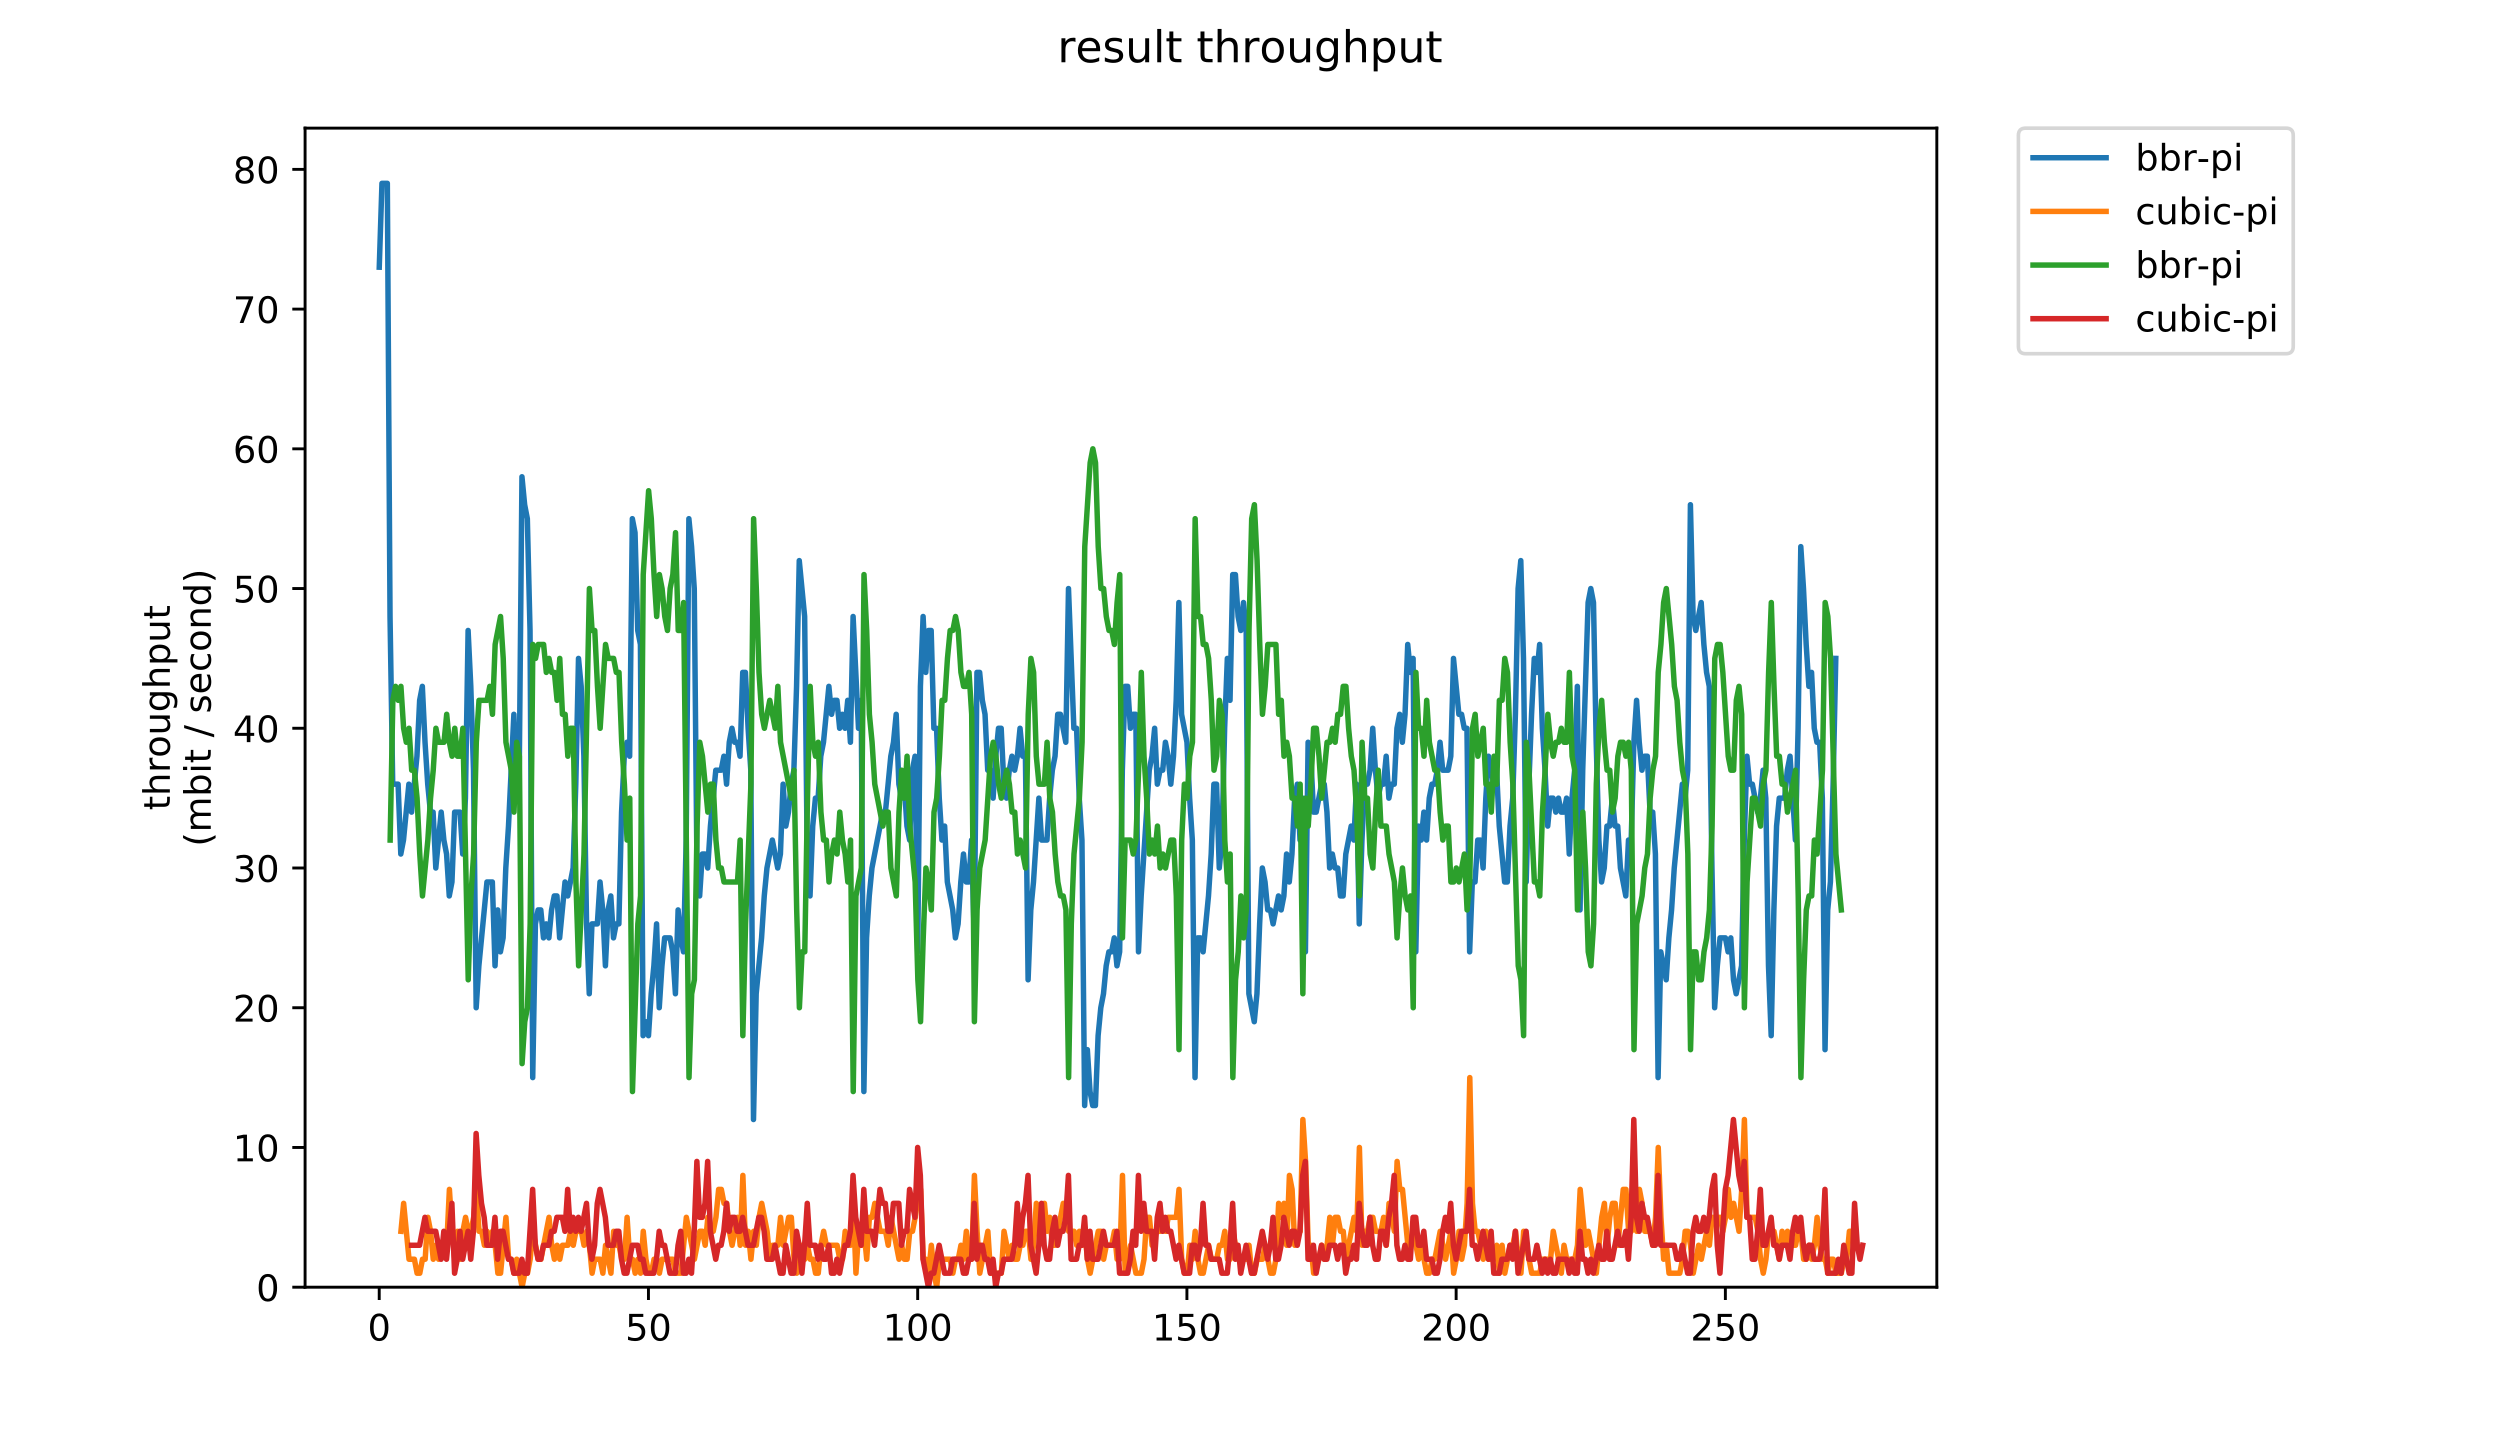 <?xml version="1.0" encoding="utf-8" standalone="no"?>
<!DOCTYPE svg PUBLIC "-//W3C//DTD SVG 1.1//EN"
  "http://www.w3.org/Graphics/SVG/1.1/DTD/svg11.dtd">
<!-- Created with matplotlib (https://matplotlib.org/) -->
<svg height="396pt" version="1.1" viewBox="0 0 684 396" width="684pt" xmlns="http://www.w3.org/2000/svg" xmlns:xlink="http://www.w3.org/1999/xlink">
 <defs>
  <style type="text/css">
*{stroke-linecap:butt;stroke-linejoin:round;}
  </style>
 </defs>
 <g id="figure_1">
  <g id="patch_1">
   <path d="M 0 396 
L 684 396 
L 684 0 
L 0 0 
z
" style="fill:#ffffff;"/>
  </g>
  <g id="axes_1">
   <g id="patch_2">
    <path d="M 83.472 352.174 
L 529.913 352.174 
L 529.913 35.062 
L 83.472 35.062 
z
" style="fill:#ffffff;"/>
   </g>
   <g id="matplotlib.axis_1">
    <g id="xtick_1">
     <g id="line2d_1">
      <defs>
       <path d="M 0 0 
L 0 3.5 
" id="m1df160c612" style="stroke:#000000;stroke-width:0.8;"/>
      </defs>
      <g>
       <use style="stroke:#000000;stroke-width:0.8;" x="103.755" xlink:href="#m1df160c612" y="352.174"/>
      </g>
     </g>
     <g id="text_1">
      <!-- 0 -->
      <defs>
       <path d="M 31.781 66.406 
Q 24.172 66.406 20.328 58.906 
Q 16.5 51.422 16.5 36.375 
Q 16.5 21.391 20.328 13.891 
Q 24.172 6.391 31.781 6.391 
Q 39.453 6.391 43.281 13.891 
Q 47.125 21.391 47.125 36.375 
Q 47.125 51.422 43.281 58.906 
Q 39.453 66.406 31.781 66.406 
z
M 31.781 74.219 
Q 44.047 74.219 50.516 64.516 
Q 56.984 54.828 56.984 36.375 
Q 56.984 17.969 50.516 8.266 
Q 44.047 -1.422 31.781 -1.422 
Q 19.531 -1.422 13.062 8.266 
Q 6.594 17.969 6.594 36.375 
Q 6.594 54.828 13.062 64.516 
Q 19.531 74.219 31.781 74.219 
z
" id="DejaVuSans-48"/>
      </defs>
      <g transform="translate(100.574 366.773)scale(0.1 -0.1)">
       <use xlink:href="#DejaVuSans-48"/>
      </g>
     </g>
    </g>
    <g id="xtick_2">
     <g id="line2d_2">
      <g>
       <use style="stroke:#000000;stroke-width:0.8;" x="177.416" xlink:href="#m1df160c612" y="352.174"/>
      </g>
     </g>
     <g id="text_2">
      <!-- 50 -->
      <defs>
       <path d="M 10.797 72.906 
L 49.516 72.906 
L 49.516 64.594 
L 19.828 64.594 
L 19.828 46.734 
Q 21.969 47.469 24.109 47.828 
Q 26.266 48.188 28.422 48.188 
Q 40.625 48.188 47.75 41.5 
Q 54.891 34.812 54.891 23.391 
Q 54.891 11.625 47.562 5.094 
Q 40.234 -1.422 26.906 -1.422 
Q 22.312 -1.422 17.547 -0.641 
Q 12.797 0.141 7.719 1.703 
L 7.719 11.625 
Q 12.109 9.234 16.797 8.062 
Q 21.484 6.891 26.703 6.891 
Q 35.156 6.891 40.078 11.328 
Q 45.016 15.766 45.016 23.391 
Q 45.016 31 40.078 35.438 
Q 35.156 39.891 26.703 39.891 
Q 22.75 39.891 18.812 39.016 
Q 14.891 38.141 10.797 36.281 
z
" id="DejaVuSans-53"/>
      </defs>
      <g transform="translate(171.054 366.773)scale(0.1 -0.1)">
       <use xlink:href="#DejaVuSans-53"/>
       <use x="63.623" xlink:href="#DejaVuSans-48"/>
      </g>
     </g>
    </g>
    <g id="xtick_3">
     <g id="line2d_3">
      <g>
       <use style="stroke:#000000;stroke-width:0.8;" x="251.078" xlink:href="#m1df160c612" y="352.174"/>
      </g>
     </g>
     <g id="text_3">
      <!-- 100 -->
      <defs>
       <path d="M 12.406 8.297 
L 28.516 8.297 
L 28.516 63.922 
L 10.984 60.406 
L 10.984 69.391 
L 28.422 72.906 
L 38.281 72.906 
L 38.281 8.297 
L 54.391 8.297 
L 54.391 0 
L 12.406 0 
z
" id="DejaVuSans-49"/>
      </defs>
      <g transform="translate(241.534 366.773)scale(0.1 -0.1)">
       <use xlink:href="#DejaVuSans-49"/>
       <use x="63.623" xlink:href="#DejaVuSans-48"/>
       <use x="127.246" xlink:href="#DejaVuSans-48"/>
      </g>
     </g>
    </g>
    <g id="xtick_4">
     <g id="line2d_4">
      <g>
       <use style="stroke:#000000;stroke-width:0.8;" x="324.739" xlink:href="#m1df160c612" y="352.174"/>
      </g>
     </g>
     <g id="text_4">
      <!-- 150 -->
      <g transform="translate(315.195 366.773)scale(0.1 -0.1)">
       <use xlink:href="#DejaVuSans-49"/>
       <use x="63.623" xlink:href="#DejaVuSans-53"/>
       <use x="127.246" xlink:href="#DejaVuSans-48"/>
      </g>
     </g>
    </g>
    <g id="xtick_5">
     <g id="line2d_5">
      <g>
       <use style="stroke:#000000;stroke-width:0.8;" x="398.4" xlink:href="#m1df160c612" y="352.174"/>
      </g>
     </g>
     <g id="text_5">
      <!-- 200 -->
      <defs>
       <path d="M 19.188 8.297 
L 53.609 8.297 
L 53.609 0 
L 7.328 0 
L 7.328 8.297 
Q 12.938 14.109 22.625 23.891 
Q 32.328 33.688 34.812 36.531 
Q 39.547 41.844 41.422 45.531 
Q 43.312 49.219 43.312 52.781 
Q 43.312 58.594 39.234 62.25 
Q 35.156 65.922 28.609 65.922 
Q 23.969 65.922 18.812 64.312 
Q 13.672 62.703 7.812 59.422 
L 7.812 69.391 
Q 13.766 71.781 18.938 73 
Q 24.125 74.219 28.422 74.219 
Q 39.75 74.219 46.484 68.547 
Q 53.219 62.891 53.219 53.422 
Q 53.219 48.922 51.531 44.891 
Q 49.859 40.875 45.406 35.406 
Q 44.188 33.984 37.641 27.219 
Q 31.109 20.453 19.188 8.297 
z
" id="DejaVuSans-50"/>
      </defs>
      <g transform="translate(388.857 366.773)scale(0.1 -0.1)">
       <use xlink:href="#DejaVuSans-50"/>
       <use x="63.623" xlink:href="#DejaVuSans-48"/>
       <use x="127.246" xlink:href="#DejaVuSans-48"/>
      </g>
     </g>
    </g>
    <g id="xtick_6">
     <g id="line2d_6">
      <g>
       <use style="stroke:#000000;stroke-width:0.8;" x="472.062" xlink:href="#m1df160c612" y="352.174"/>
      </g>
     </g>
     <g id="text_6">
      <!-- 250 -->
      <g transform="translate(462.518 366.773)scale(0.1 -0.1)">
       <use xlink:href="#DejaVuSans-50"/>
       <use x="63.623" xlink:href="#DejaVuSans-53"/>
       <use x="127.246" xlink:href="#DejaVuSans-48"/>
      </g>
     </g>
    </g>
   </g>
   <g id="matplotlib.axis_2">
    <g id="ytick_1">
     <g id="line2d_7">
      <defs>
       <path d="M 0 0 
L -3.5 0 
" id="m0f01d5384e" style="stroke:#000000;stroke-width:0.8;"/>
      </defs>
      <g>
       <use style="stroke:#000000;stroke-width:0.8;" x="83.472" xlink:href="#m0f01d5384e" y="352.174"/>
      </g>
     </g>
     <g id="text_7">
      <!-- 0 -->
      <g transform="translate(70.11 355.973)scale(0.1 -0.1)">
       <use xlink:href="#DejaVuSans-48"/>
      </g>
     </g>
    </g>
    <g id="ytick_2">
     <g id="line2d_8">
      <g>
       <use style="stroke:#000000;stroke-width:0.8;" x="83.472" xlink:href="#m0f01d5384e" y="313.945"/>
      </g>
     </g>
     <g id="text_8">
      <!-- 10 -->
      <g transform="translate(63.747 317.744)scale(0.1 -0.1)">
       <use xlink:href="#DejaVuSans-49"/>
       <use x="63.623" xlink:href="#DejaVuSans-48"/>
      </g>
     </g>
    </g>
    <g id="ytick_3">
     <g id="line2d_9">
      <g>
       <use style="stroke:#000000;stroke-width:0.8;" x="83.472" xlink:href="#m0f01d5384e" y="275.716"/>
      </g>
     </g>
     <g id="text_9">
      <!-- 20 -->
      <g transform="translate(63.747 279.515)scale(0.1 -0.1)">
       <use xlink:href="#DejaVuSans-50"/>
       <use x="63.623" xlink:href="#DejaVuSans-48"/>
      </g>
     </g>
    </g>
    <g id="ytick_4">
     <g id="line2d_10">
      <g>
       <use style="stroke:#000000;stroke-width:0.8;" x="83.472" xlink:href="#m0f01d5384e" y="237.486"/>
      </g>
     </g>
     <g id="text_10">
      <!-- 30 -->
      <defs>
       <path d="M 40.578 39.312 
Q 47.656 37.797 51.625 33 
Q 55.609 28.219 55.609 21.188 
Q 55.609 10.406 48.188 4.484 
Q 40.766 -1.422 27.094 -1.422 
Q 22.516 -1.422 17.656 -0.516 
Q 12.797 0.391 7.625 2.203 
L 7.625 11.719 
Q 11.719 9.328 16.594 8.109 
Q 21.484 6.891 26.812 6.891 
Q 36.078 6.891 40.938 10.547 
Q 45.797 14.203 45.797 21.188 
Q 45.797 27.641 41.281 31.266 
Q 36.766 34.906 28.719 34.906 
L 20.219 34.906 
L 20.219 43.016 
L 29.109 43.016 
Q 36.375 43.016 40.234 45.922 
Q 44.094 48.828 44.094 54.297 
Q 44.094 59.906 40.109 62.906 
Q 36.141 65.922 28.719 65.922 
Q 24.656 65.922 20.016 65.031 
Q 15.375 64.156 9.812 62.312 
L 9.812 71.094 
Q 15.438 72.656 20.344 73.438 
Q 25.25 74.219 29.594 74.219 
Q 40.828 74.219 47.359 69.109 
Q 53.906 64.016 53.906 55.328 
Q 53.906 49.266 50.438 45.094 
Q 46.969 40.922 40.578 39.312 
z
" id="DejaVuSans-51"/>
      </defs>
      <g transform="translate(63.747 241.286)scale(0.1 -0.1)">
       <use xlink:href="#DejaVuSans-51"/>
       <use x="63.623" xlink:href="#DejaVuSans-48"/>
      </g>
     </g>
    </g>
    <g id="ytick_5">
     <g id="line2d_11">
      <g>
       <use style="stroke:#000000;stroke-width:0.8;" x="83.472" xlink:href="#m0f01d5384e" y="199.257"/>
      </g>
     </g>
     <g id="text_11">
      <!-- 40 -->
      <defs>
       <path d="M 37.797 64.312 
L 12.891 25.391 
L 37.797 25.391 
z
M 35.203 72.906 
L 47.609 72.906 
L 47.609 25.391 
L 58.016 25.391 
L 58.016 17.188 
L 47.609 17.188 
L 47.609 0 
L 37.797 0 
L 37.797 17.188 
L 4.891 17.188 
L 4.891 26.703 
z
" id="DejaVuSans-52"/>
      </defs>
      <g transform="translate(63.747 203.056)scale(0.1 -0.1)">
       <use xlink:href="#DejaVuSans-52"/>
       <use x="63.623" xlink:href="#DejaVuSans-48"/>
      </g>
     </g>
    </g>
    <g id="ytick_6">
     <g id="line2d_12">
      <g>
       <use style="stroke:#000000;stroke-width:0.8;" x="83.472" xlink:href="#m0f01d5384e" y="161.028"/>
      </g>
     </g>
     <g id="text_12">
      <!-- 50 -->
      <g transform="translate(63.747 164.827)scale(0.1 -0.1)">
       <use xlink:href="#DejaVuSans-53"/>
       <use x="63.623" xlink:href="#DejaVuSans-48"/>
      </g>
     </g>
    </g>
    <g id="ytick_7">
     <g id="line2d_13">
      <g>
       <use style="stroke:#000000;stroke-width:0.8;" x="83.472" xlink:href="#m0f01d5384e" y="122.799"/>
      </g>
     </g>
     <g id="text_13">
      <!-- 60 -->
      <defs>
       <path d="M 33.016 40.375 
Q 26.375 40.375 22.484 35.828 
Q 18.609 31.297 18.609 23.391 
Q 18.609 15.531 22.484 10.953 
Q 26.375 6.391 33.016 6.391 
Q 39.656 6.391 43.531 10.953 
Q 47.406 15.531 47.406 23.391 
Q 47.406 31.297 43.531 35.828 
Q 39.656 40.375 33.016 40.375 
z
M 52.594 71.297 
L 52.594 62.312 
Q 48.875 64.062 45.094 64.984 
Q 41.312 65.922 37.594 65.922 
Q 27.828 65.922 22.672 59.328 
Q 17.531 52.734 16.797 39.406 
Q 19.672 43.656 24.016 45.922 
Q 28.375 48.188 33.594 48.188 
Q 44.578 48.188 50.953 41.516 
Q 57.328 34.859 57.328 23.391 
Q 57.328 12.156 50.688 5.359 
Q 44.047 -1.422 33.016 -1.422 
Q 20.359 -1.422 13.672 8.266 
Q 6.984 17.969 6.984 36.375 
Q 6.984 53.656 15.188 63.938 
Q 23.391 74.219 37.203 74.219 
Q 40.922 74.219 44.703 73.484 
Q 48.484 72.75 52.594 71.297 
z
" id="DejaVuSans-54"/>
      </defs>
      <g transform="translate(63.747 126.598)scale(0.1 -0.1)">
       <use xlink:href="#DejaVuSans-54"/>
       <use x="63.623" xlink:href="#DejaVuSans-48"/>
      </g>
     </g>
    </g>
    <g id="ytick_8">
     <g id="line2d_14">
      <g>
       <use style="stroke:#000000;stroke-width:0.8;" x="83.472" xlink:href="#m0f01d5384e" y="84.569"/>
      </g>
     </g>
     <g id="text_14">
      <!-- 70 -->
      <defs>
       <path d="M 8.203 72.906 
L 55.078 72.906 
L 55.078 68.703 
L 28.609 0 
L 18.312 0 
L 43.219 64.594 
L 8.203 64.594 
z
" id="DejaVuSans-55"/>
      </defs>
      <g transform="translate(63.747 88.369)scale(0.1 -0.1)">
       <use xlink:href="#DejaVuSans-55"/>
       <use x="63.623" xlink:href="#DejaVuSans-48"/>
      </g>
     </g>
    </g>
    <g id="ytick_9">
     <g id="line2d_15">
      <g>
       <use style="stroke:#000000;stroke-width:0.8;" x="83.472" xlink:href="#m0f01d5384e" y="46.34"/>
      </g>
     </g>
     <g id="text_15">
      <!-- 80 -->
      <defs>
       <path d="M 31.781 34.625 
Q 24.75 34.625 20.719 30.859 
Q 16.703 27.094 16.703 20.516 
Q 16.703 13.922 20.719 10.156 
Q 24.75 6.391 31.781 6.391 
Q 38.812 6.391 42.859 10.172 
Q 46.922 13.969 46.922 20.516 
Q 46.922 27.094 42.891 30.859 
Q 38.875 34.625 31.781 34.625 
z
M 21.922 38.812 
Q 15.578 40.375 12.031 44.719 
Q 8.5 49.078 8.5 55.328 
Q 8.5 64.062 14.719 69.141 
Q 20.953 74.219 31.781 74.219 
Q 42.672 74.219 48.875 69.141 
Q 55.078 64.062 55.078 55.328 
Q 55.078 49.078 51.531 44.719 
Q 48 40.375 41.703 38.812 
Q 48.828 37.156 52.797 32.312 
Q 56.781 27.484 56.781 20.516 
Q 56.781 9.906 50.312 4.234 
Q 43.844 -1.422 31.781 -1.422 
Q 19.734 -1.422 13.25 4.234 
Q 6.781 9.906 6.781 20.516 
Q 6.781 27.484 10.781 32.312 
Q 14.797 37.156 21.922 38.812 
z
M 18.312 54.391 
Q 18.312 48.734 21.844 45.562 
Q 25.391 42.391 31.781 42.391 
Q 38.141 42.391 41.719 45.562 
Q 45.312 48.734 45.312 54.391 
Q 45.312 60.062 41.719 63.234 
Q 38.141 66.406 31.781 66.406 
Q 25.391 66.406 21.844 63.234 
Q 18.312 60.062 18.312 54.391 
z
" id="DejaVuSans-56"/>
      </defs>
      <g transform="translate(63.747 50.139)scale(0.1 -0.1)">
       <use xlink:href="#DejaVuSans-56"/>
       <use x="63.623" xlink:href="#DejaVuSans-48"/>
      </g>
     </g>
    </g>
    <g id="text_16">
     <!-- throughput -->
     <defs>
      <path d="M 18.312 70.219 
L 18.312 54.688 
L 36.812 54.688 
L 36.812 47.703 
L 18.312 47.703 
L 18.312 18.016 
Q 18.312 11.328 20.141 9.422 
Q 21.969 7.516 27.594 7.516 
L 36.812 7.516 
L 36.812 0 
L 27.594 0 
Q 17.188 0 13.234 3.875 
Q 9.281 7.766 9.281 18.016 
L 9.281 47.703 
L 2.688 47.703 
L 2.688 54.688 
L 9.281 54.688 
L 9.281 70.219 
z
" id="DejaVuSans-116"/>
      <path d="M 54.891 33.016 
L 54.891 0 
L 45.906 0 
L 45.906 32.719 
Q 45.906 40.484 42.875 44.328 
Q 39.844 48.188 33.797 48.188 
Q 26.516 48.188 22.312 43.547 
Q 18.109 38.922 18.109 30.906 
L 18.109 0 
L 9.078 0 
L 9.078 75.984 
L 18.109 75.984 
L 18.109 46.188 
Q 21.344 51.125 25.703 53.562 
Q 30.078 56 35.797 56 
Q 45.219 56 50.047 50.172 
Q 54.891 44.344 54.891 33.016 
z
" id="DejaVuSans-104"/>
      <path d="M 41.109 46.297 
Q 39.594 47.172 37.812 47.578 
Q 36.031 48 33.891 48 
Q 26.266 48 22.188 43.047 
Q 18.109 38.094 18.109 28.812 
L 18.109 0 
L 9.078 0 
L 9.078 54.688 
L 18.109 54.688 
L 18.109 46.188 
Q 20.953 51.172 25.484 53.578 
Q 30.031 56 36.531 56 
Q 37.453 56 38.578 55.875 
Q 39.703 55.766 41.062 55.516 
z
" id="DejaVuSans-114"/>
      <path d="M 30.609 48.391 
Q 23.391 48.391 19.188 42.75 
Q 14.984 37.109 14.984 27.297 
Q 14.984 17.484 19.156 11.844 
Q 23.344 6.203 30.609 6.203 
Q 37.797 6.203 41.984 11.859 
Q 46.188 17.531 46.188 27.297 
Q 46.188 37.016 41.984 42.703 
Q 37.797 48.391 30.609 48.391 
z
M 30.609 56 
Q 42.328 56 49.016 48.375 
Q 55.719 40.766 55.719 27.297 
Q 55.719 13.875 49.016 6.219 
Q 42.328 -1.422 30.609 -1.422 
Q 18.844 -1.422 12.172 6.219 
Q 5.516 13.875 5.516 27.297 
Q 5.516 40.766 12.172 48.375 
Q 18.844 56 30.609 56 
z
" id="DejaVuSans-111"/>
      <path d="M 8.5 21.578 
L 8.5 54.688 
L 17.484 54.688 
L 17.484 21.922 
Q 17.484 14.156 20.5 10.266 
Q 23.531 6.391 29.594 6.391 
Q 36.859 6.391 41.078 11.031 
Q 45.312 15.672 45.312 23.688 
L 45.312 54.688 
L 54.297 54.688 
L 54.297 0 
L 45.312 0 
L 45.312 8.406 
Q 42.047 3.422 37.719 1 
Q 33.406 -1.422 27.688 -1.422 
Q 18.266 -1.422 13.375 4.438 
Q 8.5 10.297 8.5 21.578 
z
M 31.109 56 
z
" id="DejaVuSans-117"/>
      <path d="M 45.406 27.984 
Q 45.406 37.75 41.375 43.109 
Q 37.359 48.484 30.078 48.484 
Q 22.859 48.484 18.828 43.109 
Q 14.797 37.75 14.797 27.984 
Q 14.797 18.266 18.828 12.891 
Q 22.859 7.516 30.078 7.516 
Q 37.359 7.516 41.375 12.891 
Q 45.406 18.266 45.406 27.984 
z
M 54.391 6.781 
Q 54.391 -7.172 48.188 -13.984 
Q 42 -20.797 29.203 -20.797 
Q 24.469 -20.797 20.266 -20.094 
Q 16.062 -19.391 12.109 -17.922 
L 12.109 -9.188 
Q 16.062 -11.328 19.922 -12.344 
Q 23.781 -13.375 27.781 -13.375 
Q 36.625 -13.375 41.016 -8.766 
Q 45.406 -4.156 45.406 5.172 
L 45.406 9.625 
Q 42.625 4.781 38.281 2.391 
Q 33.938 0 27.875 0 
Q 17.828 0 11.672 7.656 
Q 5.516 15.328 5.516 27.984 
Q 5.516 40.672 11.672 48.328 
Q 17.828 56 27.875 56 
Q 33.938 56 38.281 53.609 
Q 42.625 51.219 45.406 46.391 
L 45.406 54.688 
L 54.391 54.688 
z
" id="DejaVuSans-103"/>
      <path d="M 18.109 8.203 
L 18.109 -20.797 
L 9.078 -20.797 
L 9.078 54.688 
L 18.109 54.688 
L 18.109 46.391 
Q 20.953 51.266 25.266 53.625 
Q 29.594 56 35.594 56 
Q 45.562 56 51.781 48.094 
Q 58.016 40.188 58.016 27.297 
Q 58.016 14.406 51.781 6.484 
Q 45.562 -1.422 35.594 -1.422 
Q 29.594 -1.422 25.266 0.953 
Q 20.953 3.328 18.109 8.203 
z
M 48.688 27.297 
Q 48.688 37.203 44.609 42.844 
Q 40.531 48.484 33.406 48.484 
Q 26.266 48.484 22.188 42.844 
Q 18.109 37.203 18.109 27.297 
Q 18.109 17.391 22.188 11.75 
Q 26.266 6.109 33.406 6.109 
Q 40.531 6.109 44.609 11.75 
Q 48.688 17.391 48.688 27.297 
z
" id="DejaVuSans-112"/>
     </defs>
     <g transform="translate(46.47 221.675)rotate(-90)scale(0.1 -0.1)">
      <use xlink:href="#DejaVuSans-116"/>
      <use x="39.209" xlink:href="#DejaVuSans-104"/>
      <use x="102.588" xlink:href="#DejaVuSans-114"/>
      <use x="143.67" xlink:href="#DejaVuSans-111"/>
      <use x="204.852" xlink:href="#DejaVuSans-117"/>
      <use x="268.23" xlink:href="#DejaVuSans-103"/>
      <use x="331.707" xlink:href="#DejaVuSans-104"/>
      <use x="395.086" xlink:href="#DejaVuSans-112"/>
      <use x="458.562" xlink:href="#DejaVuSans-117"/>
      <use x="521.941" xlink:href="#DejaVuSans-116"/>
     </g>
     <!-- (mbit / second) -->
     <defs>
      <path d="M 31 75.875 
Q 24.469 64.656 21.281 53.656 
Q 18.109 42.672 18.109 31.391 
Q 18.109 20.125 21.312 9.062 
Q 24.516 -2 31 -13.188 
L 23.188 -13.188 
Q 15.875 -1.703 12.234 9.375 
Q 8.594 20.453 8.594 31.391 
Q 8.594 42.281 12.203 53.312 
Q 15.828 64.359 23.188 75.875 
z
" id="DejaVuSans-40"/>
      <path d="M 52 44.188 
Q 55.375 50.25 60.062 53.125 
Q 64.75 56 71.094 56 
Q 79.641 56 84.281 50.016 
Q 88.922 44.047 88.922 33.016 
L 88.922 0 
L 79.891 0 
L 79.891 32.719 
Q 79.891 40.578 77.094 44.375 
Q 74.312 48.188 68.609 48.188 
Q 61.625 48.188 57.562 43.547 
Q 53.516 38.922 53.516 30.906 
L 53.516 0 
L 44.484 0 
L 44.484 32.719 
Q 44.484 40.625 41.703 44.406 
Q 38.922 48.188 33.109 48.188 
Q 26.219 48.188 22.156 43.531 
Q 18.109 38.875 18.109 30.906 
L 18.109 0 
L 9.078 0 
L 9.078 54.688 
L 18.109 54.688 
L 18.109 46.188 
Q 21.188 51.219 25.484 53.609 
Q 29.781 56 35.688 56 
Q 41.656 56 45.828 52.969 
Q 50 49.953 52 44.188 
z
" id="DejaVuSans-109"/>
      <path d="M 48.688 27.297 
Q 48.688 37.203 44.609 42.844 
Q 40.531 48.484 33.406 48.484 
Q 26.266 48.484 22.188 42.844 
Q 18.109 37.203 18.109 27.297 
Q 18.109 17.391 22.188 11.75 
Q 26.266 6.109 33.406 6.109 
Q 40.531 6.109 44.609 11.75 
Q 48.688 17.391 48.688 27.297 
z
M 18.109 46.391 
Q 20.953 51.266 25.266 53.625 
Q 29.594 56 35.594 56 
Q 45.562 56 51.781 48.094 
Q 58.016 40.188 58.016 27.297 
Q 58.016 14.406 51.781 6.484 
Q 45.562 -1.422 35.594 -1.422 
Q 29.594 -1.422 25.266 0.953 
Q 20.953 3.328 18.109 8.203 
L 18.109 0 
L 9.078 0 
L 9.078 75.984 
L 18.109 75.984 
z
" id="DejaVuSans-98"/>
      <path d="M 9.422 54.688 
L 18.406 54.688 
L 18.406 0 
L 9.422 0 
z
M 9.422 75.984 
L 18.406 75.984 
L 18.406 64.594 
L 9.422 64.594 
z
" id="DejaVuSans-105"/>
      <path id="DejaVuSans-32"/>
      <path d="M 25.391 72.906 
L 33.688 72.906 
L 8.297 -9.281 
L 0 -9.281 
z
" id="DejaVuSans-47"/>
      <path d="M 44.281 53.078 
L 44.281 44.578 
Q 40.484 46.531 36.375 47.5 
Q 32.281 48.484 27.875 48.484 
Q 21.188 48.484 17.844 46.438 
Q 14.5 44.391 14.5 40.281 
Q 14.5 37.156 16.891 35.375 
Q 19.281 33.594 26.516 31.984 
L 29.594 31.297 
Q 39.156 29.25 43.188 25.516 
Q 47.219 21.781 47.219 15.094 
Q 47.219 7.469 41.188 3.016 
Q 35.156 -1.422 24.609 -1.422 
Q 20.219 -1.422 15.453 -0.562 
Q 10.688 0.297 5.422 2 
L 5.422 11.281 
Q 10.406 8.688 15.234 7.391 
Q 20.062 6.109 24.812 6.109 
Q 31.156 6.109 34.562 8.281 
Q 37.984 10.453 37.984 14.406 
Q 37.984 18.062 35.516 20.016 
Q 33.062 21.969 24.703 23.781 
L 21.578 24.516 
Q 13.234 26.266 9.516 29.906 
Q 5.812 33.547 5.812 39.891 
Q 5.812 47.609 11.281 51.797 
Q 16.75 56 26.812 56 
Q 31.781 56 36.172 55.266 
Q 40.578 54.547 44.281 53.078 
z
" id="DejaVuSans-115"/>
      <path d="M 56.203 29.594 
L 56.203 25.203 
L 14.891 25.203 
Q 15.484 15.922 20.484 11.062 
Q 25.484 6.203 34.422 6.203 
Q 39.594 6.203 44.453 7.469 
Q 49.312 8.734 54.109 11.281 
L 54.109 2.781 
Q 49.266 0.734 44.188 -0.344 
Q 39.109 -1.422 33.891 -1.422 
Q 20.797 -1.422 13.156 6.188 
Q 5.516 13.812 5.516 26.812 
Q 5.516 40.234 12.766 48.109 
Q 20.016 56 32.328 56 
Q 43.359 56 49.781 48.891 
Q 56.203 41.797 56.203 29.594 
z
M 47.219 32.234 
Q 47.125 39.594 43.094 43.984 
Q 39.062 48.391 32.422 48.391 
Q 24.906 48.391 20.391 44.141 
Q 15.875 39.891 15.188 32.172 
z
" id="DejaVuSans-101"/>
      <path d="M 48.781 52.594 
L 48.781 44.188 
Q 44.969 46.297 41.141 47.344 
Q 37.312 48.391 33.406 48.391 
Q 24.656 48.391 19.812 42.844 
Q 14.984 37.312 14.984 27.297 
Q 14.984 17.281 19.812 11.734 
Q 24.656 6.203 33.406 6.203 
Q 37.312 6.203 41.141 7.25 
Q 44.969 8.297 48.781 10.406 
L 48.781 2.094 
Q 45.016 0.344 40.984 -0.531 
Q 36.969 -1.422 32.422 -1.422 
Q 20.062 -1.422 12.781 6.344 
Q 5.516 14.109 5.516 27.297 
Q 5.516 40.672 12.859 48.328 
Q 20.219 56 33.016 56 
Q 37.156 56 41.109 55.141 
Q 45.062 54.297 48.781 52.594 
z
" id="DejaVuSans-99"/>
      <path d="M 54.891 33.016 
L 54.891 0 
L 45.906 0 
L 45.906 32.719 
Q 45.906 40.484 42.875 44.328 
Q 39.844 48.188 33.797 48.188 
Q 26.516 48.188 22.312 43.547 
Q 18.109 38.922 18.109 30.906 
L 18.109 0 
L 9.078 0 
L 9.078 54.688 
L 18.109 54.688 
L 18.109 46.188 
Q 21.344 51.125 25.703 53.562 
Q 30.078 56 35.797 56 
Q 45.219 56 50.047 50.172 
Q 54.891 44.344 54.891 33.016 
z
" id="DejaVuSans-110"/>
      <path d="M 45.406 46.391 
L 45.406 75.984 
L 54.391 75.984 
L 54.391 0 
L 45.406 0 
L 45.406 8.203 
Q 42.578 3.328 38.25 0.953 
Q 33.938 -1.422 27.875 -1.422 
Q 17.969 -1.422 11.734 6.484 
Q 5.516 14.406 5.516 27.297 
Q 5.516 40.188 11.734 48.094 
Q 17.969 56 27.875 56 
Q 33.938 56 38.25 53.625 
Q 42.578 51.266 45.406 46.391 
z
M 14.797 27.297 
Q 14.797 17.391 18.875 11.75 
Q 22.953 6.109 30.078 6.109 
Q 37.203 6.109 41.297 11.75 
Q 45.406 17.391 45.406 27.297 
Q 45.406 37.203 41.297 42.844 
Q 37.203 48.484 30.078 48.484 
Q 22.953 48.484 18.875 42.844 
Q 14.797 37.203 14.797 27.297 
z
" id="DejaVuSans-100"/>
      <path d="M 8.016 75.875 
L 15.828 75.875 
Q 23.141 64.359 26.781 53.312 
Q 30.422 42.281 30.422 31.391 
Q 30.422 20.453 26.781 9.375 
Q 23.141 -1.703 15.828 -13.188 
L 8.016 -13.188 
Q 14.5 -2 17.703 9.062 
Q 20.906 20.125 20.906 31.391 
Q 20.906 42.672 17.703 53.656 
Q 14.5 64.656 8.016 75.875 
z
" id="DejaVuSans-41"/>
     </defs>
     <g transform="translate(57.668 231.609)rotate(-90)scale(0.1 -0.1)">
      <use xlink:href="#DejaVuSans-40"/>
      <use x="39.014" xlink:href="#DejaVuSans-109"/>
      <use x="136.426" xlink:href="#DejaVuSans-98"/>
      <use x="199.902" xlink:href="#DejaVuSans-105"/>
      <use x="227.686" xlink:href="#DejaVuSans-116"/>
      <use x="266.895" xlink:href="#DejaVuSans-32"/>
      <use x="298.682" xlink:href="#DejaVuSans-47"/>
      <use x="332.373" xlink:href="#DejaVuSans-32"/>
      <use x="364.16" xlink:href="#DejaVuSans-115"/>
      <use x="416.26" xlink:href="#DejaVuSans-101"/>
      <use x="477.783" xlink:href="#DejaVuSans-99"/>
      <use x="532.764" xlink:href="#DejaVuSans-111"/>
      <use x="593.945" xlink:href="#DejaVuSans-110"/>
      <use x="657.324" xlink:href="#DejaVuSans-100"/>
      <use x="720.801" xlink:href="#DejaVuSans-41"/>
     </g>
    </g>
   </g>
   <g id="line2d_16">
    <path clip-path="url(#pb939c756b7)" d="M 103.765 73.101 
L 104.502 50.163 
L 105.975 50.163 
L 106.712 168.674 
L 107.448 214.549 
L 108.921 214.549 
L 109.658 233.663 
L 110.395 229.841 
L 111.868 214.549 
L 112.604 222.195 
L 114.078 206.903 
L 114.814 191.611 
L 115.551 187.788 
L 116.288 203.08 
L 117.024 214.549 
L 117.761 222.195 
L 118.497 222.195 
L 119.234 237.486 
L 120.707 222.195 
L 121.444 229.841 
L 122.18 233.663 
L 122.917 245.132 
L 123.654 241.309 
L 124.39 222.195 
L 125.864 222.195 
L 126.6 233.663 
L 127.337 218.372 
L 128.073 172.497 
L 128.81 187.788 
L 129.547 210.726 
L 130.283 275.716 
L 131.02 264.247 
L 133.23 241.309 
L 134.703 241.309 
L 135.439 264.247 
L 136.176 248.955 
L 136.913 260.424 
L 137.649 256.601 
L 138.386 237.486 
L 139.123 226.018 
L 140.596 195.434 
L 141.332 214.549 
L 142.069 210.726 
L 142.806 130.444 
L 143.542 138.09 
L 144.279 141.913 
L 145.015 172.497 
L 145.752 294.83 
L 146.489 252.778 
L 147.225 248.955 
L 147.962 248.955 
L 148.699 256.601 
L 149.435 252.778 
L 150.172 256.601 
L 150.908 248.955 
L 151.645 245.132 
L 152.382 245.132 
L 153.118 256.601 
L 154.591 241.309 
L 155.328 245.132 
L 156.801 237.486 
L 157.538 214.549 
L 158.275 180.143 
L 159.011 187.788 
L 159.748 206.903 
L 160.484 252.778 
L 161.221 271.893 
L 161.958 252.778 
L 163.431 252.778 
L 164.167 241.309 
L 164.904 248.955 
L 165.641 264.247 
L 166.377 248.955 
L 167.114 245.132 
L 167.851 256.601 
L 168.587 252.778 
L 169.324 252.778 
L 170.06 222.195 
L 170.797 206.903 
L 171.534 203.08 
L 172.27 206.903 
L 173.007 141.913 
L 173.743 145.736 
L 174.48 172.497 
L 175.217 176.32 
L 175.953 283.362 
L 176.69 279.539 
L 177.426 283.362 
L 178.163 271.893 
L 178.9 264.247 
L 179.636 252.778 
L 180.373 275.716 
L 181.11 264.247 
L 181.846 256.601 
L 183.319 256.601 
L 184.056 260.424 
L 184.793 271.893 
L 185.529 248.955 
L 186.266 256.601 
L 187.002 260.424 
L 187.739 229.841 
L 188.476 141.913 
L 189.212 149.559 
L 189.949 161.028 
L 190.686 237.486 
L 191.422 245.132 
L 192.159 233.663 
L 192.895 233.663 
L 193.632 237.486 
L 194.369 226.018 
L 195.842 210.726 
L 197.315 210.726 
L 198.052 206.903 
L 198.788 214.549 
L 199.525 203.08 
L 200.262 199.257 
L 200.998 203.08 
L 201.735 203.08 
L 202.471 206.903 
L 203.208 183.965 
L 203.945 183.965 
L 204.681 199.257 
L 205.418 210.726 
L 206.154 306.299 
L 206.891 271.893 
L 208.364 256.601 
L 209.101 245.132 
L 209.838 237.486 
L 211.311 229.841 
L 212.784 237.486 
L 213.521 233.663 
L 214.257 214.549 
L 214.994 226.018 
L 215.73 222.195 
L 216.467 214.549 
L 217.204 210.726 
L 217.94 187.788 
L 218.677 153.382 
L 220.15 168.674 
L 220.887 237.486 
L 221.623 245.132 
L 222.36 226.018 
L 223.097 218.372 
L 223.833 218.372 
L 224.57 206.903 
L 225.306 203.08 
L 226.78 187.788 
L 227.516 195.434 
L 228.253 191.611 
L 228.989 191.611 
L 229.726 199.257 
L 230.463 195.434 
L 231.199 199.257 
L 231.936 191.611 
L 232.673 203.08 
L 233.409 168.674 
L 234.882 199.257 
L 235.619 191.611 
L 236.356 298.653 
L 237.092 256.601 
L 237.829 245.132 
L 238.565 237.486 
L 241.512 222.195 
L 242.249 222.195 
L 243.722 206.903 
L 244.458 203.08 
L 245.195 195.434 
L 245.932 214.549 
L 246.668 218.372 
L 247.405 214.549 
L 248.141 226.018 
L 248.878 229.841 
L 249.615 210.726 
L 250.351 206.903 
L 251.088 260.424 
L 251.824 187.788 
L 252.561 168.674 
L 253.298 183.965 
L 254.034 172.497 
L 254.771 172.497 
L 255.508 199.257 
L 256.244 199.257 
L 256.981 218.372 
L 257.717 229.841 
L 258.454 226.018 
L 259.191 241.309 
L 260.664 248.955 
L 261.4 256.601 
L 262.137 252.778 
L 262.874 241.309 
L 263.61 233.663 
L 264.347 241.309 
L 265.084 241.309 
L 265.82 229.841 
L 266.557 256.601 
L 267.293 183.965 
L 268.03 183.965 
L 268.767 191.611 
L 269.503 195.434 
L 270.24 210.726 
L 270.976 210.726 
L 271.713 218.372 
L 272.45 206.903 
L 273.186 199.257 
L 273.923 199.257 
L 274.66 214.549 
L 275.396 218.372 
L 276.133 210.726 
L 276.869 206.903 
L 277.606 210.726 
L 278.343 206.903 
L 279.079 199.257 
L 279.816 206.903 
L 280.552 206.903 
L 281.289 268.07 
L 282.026 248.955 
L 282.762 241.309 
L 284.236 218.372 
L 284.972 229.841 
L 286.445 229.841 
L 287.182 218.372 
L 287.919 210.726 
L 288.655 206.903 
L 289.392 195.434 
L 290.128 195.434 
L 291.602 203.08 
L 292.338 161.028 
L 293.811 199.257 
L 294.548 199.257 
L 295.285 218.372 
L 296.021 229.841 
L 296.758 302.476 
L 297.495 287.184 
L 298.231 298.653 
L 298.968 302.476 
L 299.704 302.476 
L 300.441 283.362 
L 301.178 275.716 
L 301.914 271.893 
L 302.651 264.247 
L 303.387 260.424 
L 304.124 260.424 
L 304.861 256.601 
L 305.597 264.247 
L 306.334 260.424 
L 307.071 210.726 
L 307.807 187.788 
L 308.544 187.788 
L 309.28 199.257 
L 310.017 195.434 
L 310.754 195.434 
L 311.49 260.424 
L 312.227 245.132 
L 314.437 210.726 
L 315.173 206.903 
L 315.91 199.257 
L 316.647 214.549 
L 317.383 210.726 
L 318.12 210.726 
L 318.856 203.08 
L 319.593 206.903 
L 320.33 214.549 
L 321.066 206.903 
L 321.803 191.611 
L 322.539 164.851 
L 323.276 195.434 
L 324.749 203.08 
L 325.486 218.372 
L 326.223 229.841 
L 326.959 294.83 
L 327.696 256.601 
L 328.432 256.601 
L 329.169 260.424 
L 330.642 245.132 
L 331.379 233.663 
L 332.115 214.549 
L 332.852 214.549 
L 333.589 237.486 
L 334.325 229.841 
L 335.062 199.257 
L 335.798 180.143 
L 336.535 191.611 
L 337.272 157.205 
L 338.008 157.205 
L 338.745 168.674 
L 339.482 172.497 
L 340.218 164.851 
L 340.955 172.497 
L 341.691 271.893 
L 343.165 279.539 
L 343.901 271.893 
L 344.638 252.778 
L 345.374 237.486 
L 346.111 241.309 
L 346.848 248.955 
L 347.584 248.955 
L 348.321 252.778 
L 349.794 245.132 
L 350.531 248.955 
L 351.267 245.132 
L 352.004 233.663 
L 352.741 241.309 
L 353.477 233.663 
L 354.214 218.372 
L 354.95 214.549 
L 355.687 229.841 
L 356.424 218.372 
L 357.16 260.424 
L 357.897 203.08 
L 358.634 206.903 
L 359.37 222.195 
L 360.107 222.195 
L 361.58 214.549 
L 362.317 214.549 
L 363.053 222.195 
L 363.79 237.486 
L 364.526 233.663 
L 365.263 237.486 
L 366 237.486 
L 366.736 245.132 
L 367.473 245.132 
L 368.209 233.663 
L 369.683 226.018 
L 370.419 229.841 
L 371.156 214.549 
L 371.893 252.778 
L 372.629 229.841 
L 373.366 214.549 
L 374.102 214.549 
L 374.839 210.726 
L 375.576 199.257 
L 376.312 210.726 
L 377.049 218.372 
L 377.785 214.549 
L 378.522 214.549 
L 379.259 206.903 
L 379.995 218.372 
L 380.732 214.549 
L 381.469 214.549 
L 382.205 199.257 
L 382.942 195.434 
L 383.678 203.08 
L 384.415 195.434 
L 385.152 176.32 
L 385.888 183.965 
L 386.625 180.143 
L 387.361 260.424 
L 388.098 226.018 
L 388.835 229.841 
L 389.571 222.195 
L 390.308 229.841 
L 391.045 218.372 
L 391.781 214.549 
L 392.518 214.549 
L 393.254 210.726 
L 393.991 203.08 
L 394.728 210.726 
L 396.201 210.726 
L 396.937 206.903 
L 397.674 180.143 
L 399.147 195.434 
L 399.884 195.434 
L 400.621 199.257 
L 401.357 199.257 
L 402.094 260.424 
L 402.83 241.309 
L 403.567 241.309 
L 404.304 229.841 
L 405.04 229.841 
L 405.777 237.486 
L 406.513 218.372 
L 407.25 206.903 
L 408.723 214.549 
L 409.46 210.726 
L 410.196 226.018 
L 411.67 241.309 
L 412.406 241.309 
L 413.143 226.018 
L 413.88 218.372 
L 414.616 195.434 
L 415.353 161.028 
L 416.089 153.382 
L 416.826 180.143 
L 417.563 241.309 
L 418.299 214.549 
L 419.036 195.434 
L 419.772 180.143 
L 420.509 183.965 
L 421.246 176.32 
L 421.982 199.257 
L 422.719 210.726 
L 423.456 226.018 
L 424.192 218.372 
L 424.929 218.372 
L 425.665 222.195 
L 426.402 218.372 
L 427.139 222.195 
L 427.875 222.195 
L 428.612 218.372 
L 429.348 233.663 
L 430.085 218.372 
L 430.822 210.726 
L 431.558 187.788 
L 432.295 248.955 
L 433.032 210.726 
L 434.505 164.851 
L 435.241 161.028 
L 435.978 164.851 
L 436.715 203.08 
L 437.451 229.841 
L 438.188 241.309 
L 438.924 237.486 
L 439.661 226.018 
L 440.398 226.018 
L 441.134 218.372 
L 441.871 226.018 
L 442.607 226.018 
L 443.344 237.486 
L 444.817 245.132 
L 445.554 229.841 
L 446.291 229.841 
L 447.027 203.08 
L 447.764 191.611 
L 448.5 203.08 
L 449.237 210.726 
L 449.974 206.903 
L 450.71 206.903 
L 451.447 222.195 
L 452.183 222.195 
L 452.92 233.663 
L 453.657 294.83 
L 454.393 260.424 
L 455.867 268.07 
L 456.603 256.601 
L 457.34 248.955 
L 458.076 237.486 
L 460.286 214.549 
L 461.023 218.372 
L 461.759 210.726 
L 462.496 138.09 
L 463.233 168.674 
L 463.969 172.497 
L 465.443 164.851 
L 466.179 176.32 
L 466.916 183.965 
L 467.652 187.788 
L 468.389 237.486 
L 469.126 275.716 
L 469.862 264.247 
L 470.599 256.601 
L 472.072 256.601 
L 472.809 260.424 
L 473.545 256.601 
L 474.282 268.07 
L 475.019 271.893 
L 476.492 264.247 
L 477.228 229.841 
L 477.965 206.903 
L 478.702 214.549 
L 479.438 214.549 
L 480.911 222.195 
L 481.648 218.372 
L 482.385 210.726 
L 483.121 218.372 
L 483.858 264.247 
L 484.594 283.362 
L 485.331 248.955 
L 486.068 226.018 
L 486.804 218.372 
L 488.278 218.372 
L 489.014 210.726 
L 489.751 206.903 
L 491.224 229.841 
L 491.961 199.257 
L 492.697 149.559 
L 493.434 161.028 
L 494.17 176.32 
L 494.907 187.788 
L 495.644 183.965 
L 496.38 199.257 
L 497.117 203.08 
L 497.854 203.08 
L 498.59 218.372 
L 499.327 287.184 
L 500.063 248.955 
L 500.8 241.309 
L 501.537 214.549 
L 502.273 180.143 
L 502.273 180.143 
" style="fill:none;stroke:#1f77b4;stroke-linecap:square;stroke-width:1.5;"/>
   </g>
   <g id="line2d_17">
    <path clip-path="url(#pb939c756b7)" d="M 109.698 336.882 
L 110.434 329.237 
L 111.908 344.528 
L 113.381 344.528 
L 114.117 348.351 
L 114.854 348.351 
L 115.591 344.528 
L 116.327 344.528 
L 117.064 333.06 
L 117.801 336.882 
L 118.537 344.528 
L 119.274 340.705 
L 120.01 344.528 
L 120.747 340.705 
L 122.22 340.705 
L 122.957 325.414 
L 123.693 336.882 
L 124.43 344.528 
L 125.167 336.882 
L 125.903 344.528 
L 126.64 336.882 
L 127.377 333.06 
L 128.113 336.882 
L 128.85 336.882 
L 129.586 333.06 
L 130.323 325.414 
L 131.06 336.882 
L 131.796 336.882 
L 132.533 340.705 
L 133.269 336.882 
L 134.006 340.705 
L 134.743 336.882 
L 135.479 340.705 
L 136.216 348.351 
L 136.953 348.351 
L 138.426 333.06 
L 139.162 344.528 
L 139.899 344.528 
L 140.636 348.351 
L 141.372 344.528 
L 142.845 352.174 
L 143.582 348.351 
L 144.319 348.351 
L 145.055 344.528 
L 145.792 336.882 
L 147.265 344.528 
L 148.002 344.528 
L 150.212 333.06 
L 150.948 340.705 
L 151.685 344.528 
L 152.421 340.705 
L 153.158 344.528 
L 153.895 340.705 
L 155.368 340.705 
L 156.104 336.882 
L 156.841 340.705 
L 157.578 336.882 
L 159.051 336.882 
L 159.788 340.705 
L 160.524 336.882 
L 161.261 340.705 
L 161.997 348.351 
L 162.734 344.528 
L 164.207 344.528 
L 164.944 348.351 
L 165.68 340.705 
L 167.154 348.351 
L 167.89 336.882 
L 168.627 340.705 
L 169.364 340.705 
L 170.1 344.528 
L 170.837 344.528 
L 171.573 333.06 
L 172.31 344.528 
L 173.047 344.528 
L 173.783 348.351 
L 174.52 344.528 
L 175.256 348.351 
L 175.993 336.882 
L 176.73 344.528 
L 177.466 348.351 
L 178.203 348.351 
L 178.939 344.528 
L 179.676 344.528 
L 180.413 348.351 
L 181.149 344.528 
L 184.096 344.528 
L 184.832 348.351 
L 186.306 348.351 
L 187.779 333.06 
L 189.989 344.528 
L 191.462 336.882 
L 192.199 336.882 
L 192.935 340.705 
L 193.672 333.06 
L 194.408 336.882 
L 195.145 336.882 
L 195.882 333.06 
L 196.618 325.414 
L 197.355 325.414 
L 198.091 329.237 
L 198.828 329.237 
L 199.565 336.882 
L 200.301 340.705 
L 201.775 333.06 
L 202.511 340.705 
L 203.248 321.591 
L 203.984 340.705 
L 204.721 336.882 
L 205.458 344.528 
L 206.194 336.882 
L 206.931 340.705 
L 207.667 333.06 
L 208.404 329.237 
L 209.877 336.882 
L 210.614 344.528 
L 211.351 340.705 
L 212.824 340.705 
L 213.56 333.06 
L 214.297 340.705 
L 215.77 333.06 
L 216.507 333.06 
L 217.243 344.528 
L 217.98 348.351 
L 219.453 340.705 
L 220.19 344.528 
L 220.926 340.705 
L 221.663 344.528 
L 222.4 344.528 
L 223.136 348.351 
L 223.873 348.351 
L 224.61 340.705 
L 225.346 336.882 
L 226.083 340.705 
L 229.029 340.705 
L 229.766 344.528 
L 230.502 344.528 
L 231.239 336.882 
L 231.976 340.705 
L 232.712 340.705 
L 233.449 329.237 
L 234.186 348.351 
L 234.922 336.882 
L 235.659 340.705 
L 236.395 336.882 
L 237.132 344.528 
L 237.869 333.06 
L 238.605 333.06 
L 239.342 329.237 
L 240.815 336.882 
L 242.288 336.882 
L 243.025 340.705 
L 243.762 333.06 
L 245.971 344.528 
L 246.708 340.705 
L 247.445 344.528 
L 248.181 344.528 
L 248.918 336.882 
L 249.654 336.882 
L 250.391 333.06 
L 251.128 325.414 
L 251.864 325.414 
L 252.601 344.528 
L 253.338 344.528 
L 254.074 348.351 
L 254.811 340.705 
L 255.547 348.351 
L 256.284 352.174 
L 257.021 344.528 
L 259.967 344.528 
L 260.704 348.351 
L 261.44 344.528 
L 262.177 344.528 
L 262.913 340.705 
L 263.65 344.528 
L 264.387 336.882 
L 265.123 344.528 
L 265.86 344.528 
L 266.597 321.591 
L 267.333 336.882 
L 268.07 348.351 
L 270.28 336.882 
L 271.016 348.351 
L 273.963 348.351 
L 274.699 336.882 
L 276.173 344.528 
L 276.909 340.705 
L 277.646 344.528 
L 278.382 344.528 
L 279.119 340.705 
L 279.856 340.705 
L 280.592 336.882 
L 281.329 336.882 
L 282.065 344.528 
L 282.802 340.705 
L 283.539 329.237 
L 284.275 336.882 
L 285.012 336.882 
L 285.749 329.237 
L 286.485 336.882 
L 287.222 333.06 
L 287.958 340.705 
L 288.695 340.705 
L 290.905 329.237 
L 292.378 336.882 
L 293.851 336.882 
L 294.588 340.705 
L 295.324 336.882 
L 296.061 340.705 
L 296.798 336.882 
L 297.534 344.528 
L 298.271 348.351 
L 300.481 336.882 
L 301.217 336.882 
L 301.954 344.528 
L 302.691 340.705 
L 304.164 340.705 
L 304.9 336.882 
L 305.637 344.528 
L 306.374 344.528 
L 307.11 321.591 
L 307.847 348.351 
L 309.32 340.705 
L 310.793 348.351 
L 312.267 348.351 
L 313.003 344.528 
L 313.74 333.06 
L 314.476 333.06 
L 315.213 340.705 
L 315.95 336.882 
L 317.423 336.882 
L 318.16 333.06 
L 318.896 336.882 
L 319.633 333.06 
L 321.843 333.06 
L 322.579 325.414 
L 323.316 344.528 
L 324.052 348.351 
L 324.789 348.351 
L 325.526 340.705 
L 326.262 344.528 
L 326.999 336.882 
L 327.736 344.528 
L 328.472 348.351 
L 329.209 348.351 
L 330.682 340.705 
L 331.419 344.528 
L 332.892 344.528 
L 333.628 340.705 
L 334.365 340.705 
L 335.102 336.882 
L 335.838 344.528 
L 336.575 344.528 
L 337.311 336.882 
L 338.785 344.528 
L 340.995 344.528 
L 341.731 340.705 
L 342.468 348.351 
L 343.204 348.351 
L 343.941 344.528 
L 345.414 344.528 
L 346.151 340.705 
L 347.624 348.351 
L 348.361 348.351 
L 349.097 344.528 
L 349.834 329.237 
L 350.571 333.06 
L 351.307 329.237 
L 352.044 340.705 
L 352.78 321.591 
L 353.517 325.414 
L 354.254 340.705 
L 354.99 336.882 
L 355.727 336.882 
L 356.463 306.299 
L 357.2 317.768 
L 357.937 340.705 
L 358.673 340.705 
L 359.41 348.351 
L 360.147 344.528 
L 360.883 344.528 
L 361.62 340.705 
L 362.356 344.528 
L 363.093 340.705 
L 363.83 333.06 
L 364.566 340.705 
L 365.303 333.06 
L 366.039 333.06 
L 366.776 336.882 
L 367.513 336.882 
L 368.249 344.528 
L 370.459 333.06 
L 371.196 336.882 
L 371.932 313.945 
L 372.669 340.705 
L 373.406 336.882 
L 374.142 336.882 
L 374.879 333.06 
L 375.615 333.06 
L 376.352 336.882 
L 377.825 336.882 
L 378.562 333.06 
L 379.298 340.705 
L 380.035 329.237 
L 381.508 336.882 
L 382.245 317.768 
L 382.982 325.414 
L 383.718 325.414 
L 385.191 340.705 
L 385.928 340.705 
L 386.665 336.882 
L 388.138 344.528 
L 388.874 340.705 
L 390.348 348.351 
L 391.084 348.351 
L 391.821 344.528 
L 392.558 344.528 
L 394.031 336.882 
L 395.504 344.528 
L 396.977 336.882 
L 397.714 348.351 
L 398.45 344.528 
L 399.187 336.882 
L 399.924 344.528 
L 400.66 340.705 
L 401.397 329.237 
L 402.134 294.83 
L 402.87 329.237 
L 403.607 336.882 
L 404.343 336.882 
L 405.817 344.528 
L 406.553 336.882 
L 407.29 344.528 
L 408.763 344.528 
L 409.5 340.705 
L 410.236 348.351 
L 410.973 340.705 
L 411.709 348.351 
L 413.183 340.705 
L 413.919 340.705 
L 414.656 336.882 
L 415.393 344.528 
L 416.129 348.351 
L 416.866 336.882 
L 419.076 348.351 
L 421.285 348.351 
L 422.022 344.528 
L 424.232 344.528 
L 424.969 336.882 
L 427.178 348.351 
L 427.915 340.705 
L 428.652 344.528 
L 430.861 344.528 
L 431.598 340.705 
L 432.335 325.414 
L 433.808 340.705 
L 434.545 336.882 
L 436.754 348.351 
L 438.228 333.06 
L 438.964 329.237 
L 439.701 340.705 
L 440.437 333.06 
L 441.174 329.237 
L 441.911 329.237 
L 442.647 340.705 
L 444.121 325.414 
L 444.857 325.414 
L 445.594 336.882 
L 446.33 336.882 
L 447.067 321.591 
L 447.804 336.882 
L 448.54 325.414 
L 449.277 329.237 
L 450.013 336.882 
L 451.487 336.882 
L 452.223 340.705 
L 452.96 333.06 
L 453.696 313.945 
L 454.433 333.06 
L 455.17 344.528 
L 455.906 340.705 
L 456.643 348.351 
L 459.589 348.351 
L 460.326 344.528 
L 461.063 336.882 
L 461.799 336.882 
L 462.536 340.705 
L 463.272 348.351 
L 464.746 340.705 
L 465.482 344.528 
L 466.956 336.882 
L 467.692 340.705 
L 468.429 333.06 
L 470.639 333.06 
L 471.375 336.882 
L 472.112 333.06 
L 472.848 325.414 
L 473.585 333.06 
L 474.322 329.237 
L 475.795 336.882 
L 476.532 325.414 
L 477.268 306.299 
L 478.005 333.06 
L 480.215 333.06 
L 480.951 336.882 
L 481.688 344.528 
L 482.424 348.351 
L 483.161 344.528 
L 483.898 336.882 
L 485.371 336.882 
L 486.844 344.528 
L 487.581 336.882 
L 488.317 340.705 
L 489.054 336.882 
L 489.791 340.705 
L 491.264 340.705 
L 492 336.882 
L 492.737 336.882 
L 493.474 344.528 
L 494.21 344.528 
L 494.947 340.705 
L 495.683 344.528 
L 496.42 340.705 
L 497.157 333.06 
L 497.893 340.705 
L 498.63 344.528 
L 499.367 344.528 
L 500.103 348.351 
L 500.84 344.528 
L 501.576 344.528 
L 502.313 348.351 
L 503.786 348.351 
L 504.523 344.528 
L 505.259 344.528 
L 505.996 336.882 
L 507.469 336.882 
L 507.469 336.882 
" style="fill:none;stroke:#ff7f0e;stroke-linecap:square;stroke-width:1.5;"/>
   </g>
   <g id="line2d_18">
    <path clip-path="url(#pb939c756b7)" d="M 106.745 229.841 
L 107.482 191.611 
L 108.219 187.788 
L 108.955 191.611 
L 109.692 187.788 
L 110.429 199.257 
L 111.165 203.08 
L 111.902 199.257 
L 112.638 210.726 
L 113.375 210.726 
L 114.112 218.372 
L 114.848 233.663 
L 115.585 245.132 
L 117.058 229.841 
L 117.795 218.372 
L 118.531 210.726 
L 119.268 199.257 
L 120.004 203.08 
L 121.478 203.08 
L 122.214 195.434 
L 122.951 203.08 
L 123.688 206.903 
L 124.424 199.257 
L 125.161 206.903 
L 125.897 206.903 
L 126.634 199.257 
L 128.107 268.07 
L 128.844 245.132 
L 129.58 233.663 
L 130.317 203.08 
L 131.054 191.611 
L 133.264 191.611 
L 134 187.788 
L 134.737 195.434 
L 135.473 176.32 
L 136.947 168.674 
L 137.683 180.143 
L 138.42 203.08 
L 139.893 210.726 
L 140.63 222.195 
L 141.366 203.08 
L 142.103 206.903 
L 142.84 291.007 
L 143.576 279.539 
L 144.313 275.716 
L 145.049 252.778 
L 145.786 176.32 
L 146.523 180.143 
L 147.259 176.32 
L 148.732 176.32 
L 149.469 183.965 
L 150.206 180.143 
L 150.942 183.965 
L 151.679 183.965 
L 152.416 191.611 
L 153.152 180.143 
L 153.889 195.434 
L 154.625 195.434 
L 155.362 206.903 
L 156.099 199.257 
L 156.835 199.257 
L 157.572 241.309 
L 158.308 264.247 
L 159.782 233.663 
L 161.255 161.028 
L 161.991 172.497 
L 162.728 172.497 
L 163.465 187.788 
L 164.201 199.257 
L 165.675 176.32 
L 166.411 180.143 
L 167.884 180.143 
L 168.621 183.965 
L 169.358 183.965 
L 170.094 203.08 
L 170.831 214.549 
L 171.567 229.841 
L 172.304 218.372 
L 173.041 298.653 
L 174.514 252.778 
L 175.251 245.132 
L 175.987 157.205 
L 177.46 134.267 
L 178.197 141.913 
L 178.934 157.205 
L 179.67 168.674 
L 180.407 157.205 
L 181.143 161.028 
L 181.88 168.674 
L 182.617 172.497 
L 183.353 161.028 
L 184.09 157.205 
L 184.827 145.736 
L 185.563 172.497 
L 186.3 172.497 
L 187.036 164.851 
L 188.51 294.83 
L 189.246 271.893 
L 189.983 268.07 
L 190.719 226.018 
L 191.456 203.08 
L 192.193 206.903 
L 193.666 222.195 
L 194.402 214.549 
L 195.139 214.549 
L 195.876 229.841 
L 196.612 237.486 
L 197.349 237.486 
L 198.086 241.309 
L 201.769 241.309 
L 202.505 229.841 
L 203.242 283.362 
L 203.978 252.778 
L 205.452 214.549 
L 206.188 141.913 
L 206.925 161.028 
L 207.662 183.965 
L 208.398 195.434 
L 209.135 199.257 
L 210.608 191.611 
L 212.081 199.257 
L 212.818 187.788 
L 213.554 203.08 
L 216.501 218.372 
L 217.238 210.726 
L 217.974 248.955 
L 218.711 275.716 
L 219.447 260.424 
L 220.184 260.424 
L 220.921 218.372 
L 221.657 187.788 
L 222.394 203.08 
L 223.13 206.903 
L 223.867 203.08 
L 224.604 222.195 
L 225.34 229.841 
L 226.077 229.841 
L 226.814 241.309 
L 227.55 233.663 
L 228.287 229.841 
L 229.023 233.663 
L 229.76 222.195 
L 230.497 229.841 
L 231.233 233.663 
L 231.97 241.309 
L 232.706 229.841 
L 233.443 298.653 
L 234.18 245.132 
L 235.653 237.486 
L 236.389 157.205 
L 237.126 172.497 
L 237.863 195.434 
L 238.599 203.08 
L 239.336 214.549 
L 241.546 226.018 
L 242.282 222.195 
L 243.019 222.195 
L 243.756 237.486 
L 245.229 245.132 
L 245.965 222.195 
L 246.702 210.726 
L 247.439 218.372 
L 248.175 206.903 
L 248.912 226.018 
L 250.385 241.309 
L 251.122 268.07 
L 251.858 279.539 
L 252.595 256.601 
L 253.332 237.486 
L 254.068 241.309 
L 254.805 248.955 
L 255.541 222.195 
L 256.278 218.372 
L 257.015 206.903 
L 257.751 191.611 
L 258.488 191.611 
L 259.225 180.143 
L 259.961 172.497 
L 260.698 172.497 
L 261.434 168.674 
L 262.171 172.497 
L 262.908 183.965 
L 263.644 187.788 
L 264.381 187.788 
L 265.117 183.965 
L 265.854 195.434 
L 266.591 279.539 
L 267.327 248.955 
L 268.064 237.486 
L 269.537 229.841 
L 271.01 206.903 
L 271.747 203.08 
L 272.484 206.903 
L 273.22 214.549 
L 273.957 218.372 
L 275.43 210.726 
L 276.167 214.549 
L 276.903 222.195 
L 277.64 222.195 
L 278.376 233.663 
L 279.113 229.841 
L 280.586 237.486 
L 281.323 195.434 
L 282.06 180.143 
L 282.796 183.965 
L 283.533 206.903 
L 284.269 214.549 
L 285.743 214.549 
L 286.479 203.08 
L 287.216 218.372 
L 287.952 222.195 
L 288.689 233.663 
L 289.426 241.309 
L 290.162 245.132 
L 290.899 245.132 
L 291.636 248.955 
L 292.372 294.83 
L 293.109 252.778 
L 293.845 233.663 
L 295.319 218.372 
L 296.055 203.08 
L 296.792 149.559 
L 298.265 126.622 
L 299.002 122.799 
L 299.738 126.622 
L 300.475 149.559 
L 301.212 161.028 
L 301.948 161.028 
L 302.685 168.674 
L 303.421 172.497 
L 304.158 172.497 
L 304.895 176.32 
L 305.631 164.851 
L 306.368 157.205 
L 307.104 256.601 
L 307.841 229.841 
L 309.314 229.841 
L 310.051 233.663 
L 310.787 229.841 
L 311.524 210.726 
L 312.261 183.965 
L 312.997 206.903 
L 313.734 218.372 
L 314.471 233.663 
L 315.207 229.841 
L 315.944 233.663 
L 316.68 226.018 
L 317.417 237.486 
L 318.154 233.663 
L 318.89 237.486 
L 320.363 229.841 
L 321.1 229.841 
L 321.837 245.132 
L 322.573 287.184 
L 323.31 229.841 
L 324.047 214.549 
L 324.783 218.372 
L 325.52 206.903 
L 326.256 203.08 
L 326.993 141.913 
L 327.73 168.674 
L 328.466 168.674 
L 329.203 176.32 
L 329.939 176.32 
L 330.676 180.143 
L 331.413 191.611 
L 332.149 210.726 
L 332.886 206.903 
L 333.623 191.611 
L 334.359 195.434 
L 335.096 229.841 
L 335.832 241.309 
L 336.569 233.663 
L 337.306 294.83 
L 338.042 268.07 
L 338.779 260.424 
L 339.515 245.132 
L 340.252 256.601 
L 340.989 248.955 
L 341.725 172.497 
L 342.462 141.913 
L 343.199 138.09 
L 343.935 153.382 
L 344.672 176.32 
L 345.408 195.434 
L 346.145 187.788 
L 346.882 176.32 
L 349.091 176.32 
L 349.828 195.434 
L 350.565 191.611 
L 351.301 206.903 
L 352.038 203.08 
L 352.774 206.903 
L 353.511 218.372 
L 354.248 218.372 
L 354.984 226.018 
L 355.721 214.549 
L 356.458 271.893 
L 357.194 218.372 
L 357.931 226.018 
L 358.667 214.549 
L 359.404 199.257 
L 360.141 199.257 
L 360.877 206.903 
L 361.614 218.372 
L 363.087 203.08 
L 363.824 203.08 
L 364.56 199.257 
L 365.297 203.08 
L 366.034 195.434 
L 366.77 195.434 
L 367.507 187.788 
L 368.243 187.788 
L 368.98 199.257 
L 369.717 206.903 
L 370.453 210.726 
L 371.19 222.195 
L 371.926 245.132 
L 372.663 203.08 
L 373.4 218.372 
L 374.136 218.372 
L 374.873 233.663 
L 375.61 237.486 
L 376.346 222.195 
L 377.083 210.726 
L 377.819 226.018 
L 379.293 226.018 
L 380.029 233.663 
L 381.502 241.309 
L 382.239 256.601 
L 382.976 245.132 
L 383.712 237.486 
L 384.449 245.132 
L 385.185 248.955 
L 385.922 245.132 
L 386.659 275.716 
L 387.395 183.965 
L 388.132 199.257 
L 388.869 199.257 
L 389.605 206.903 
L 390.342 191.611 
L 391.078 203.08 
L 392.552 210.726 
L 393.288 210.726 
L 394.025 222.195 
L 394.761 229.841 
L 395.498 226.018 
L 396.235 226.018 
L 396.971 241.309 
L 397.708 241.309 
L 398.445 237.486 
L 399.181 241.309 
L 400.654 233.663 
L 401.391 248.955 
L 402.128 241.309 
L 402.864 199.257 
L 403.601 195.434 
L 404.337 206.903 
L 405.811 199.257 
L 406.547 214.549 
L 407.284 214.549 
L 408.021 222.195 
L 408.757 206.903 
L 409.494 214.549 
L 410.23 191.611 
L 410.967 191.611 
L 411.704 180.143 
L 412.44 183.965 
L 413.177 203.08 
L 413.913 214.549 
L 415.387 264.247 
L 416.123 268.07 
L 416.86 283.362 
L 417.597 203.08 
L 418.333 210.726 
L 419.806 241.309 
L 420.543 241.309 
L 421.28 245.132 
L 422.016 222.195 
L 422.753 210.726 
L 423.489 195.434 
L 424.226 203.08 
L 424.963 206.903 
L 425.699 203.08 
L 426.436 203.08 
L 427.172 199.257 
L 427.909 203.08 
L 428.646 203.08 
L 429.382 183.965 
L 430.119 206.903 
L 430.856 210.726 
L 431.592 248.955 
L 432.329 233.663 
L 433.065 222.195 
L 433.802 237.486 
L 434.539 260.424 
L 435.275 264.247 
L 436.012 252.778 
L 436.748 214.549 
L 437.485 199.257 
L 438.222 191.611 
L 438.958 203.08 
L 439.695 210.726 
L 440.432 210.726 
L 441.168 222.195 
L 441.905 218.372 
L 442.641 206.903 
L 443.378 203.08 
L 444.115 203.08 
L 444.851 206.903 
L 445.588 203.08 
L 446.324 210.726 
L 447.061 287.184 
L 447.798 252.778 
L 449.271 245.132 
L 450.008 237.486 
L 450.744 233.663 
L 451.481 218.372 
L 452.217 210.726 
L 452.954 206.903 
L 453.691 183.965 
L 454.427 176.32 
L 455.164 164.851 
L 455.9 161.028 
L 457.374 176.32 
L 458.11 187.788 
L 458.847 191.611 
L 459.584 203.08 
L 460.32 210.726 
L 461.057 214.549 
L 461.793 233.663 
L 462.53 287.184 
L 463.267 260.424 
L 464.003 260.424 
L 464.74 268.07 
L 465.476 268.07 
L 466.213 260.424 
L 466.95 256.601 
L 467.686 248.955 
L 468.423 226.018 
L 469.159 180.143 
L 469.896 176.32 
L 470.633 176.32 
L 471.369 183.965 
L 472.843 206.903 
L 473.579 210.726 
L 474.316 210.726 
L 475.052 191.611 
L 475.789 187.788 
L 476.526 195.434 
L 477.262 275.716 
L 477.999 241.309 
L 479.472 218.372 
L 480.209 218.372 
L 481.682 226.018 
L 482.419 214.549 
L 483.155 210.726 
L 483.892 183.965 
L 484.628 164.851 
L 485.365 187.788 
L 486.102 206.903 
L 486.838 206.903 
L 487.575 214.549 
L 488.311 214.549 
L 489.048 222.195 
L 491.258 210.726 
L 491.995 245.132 
L 492.731 294.83 
L 493.468 268.07 
L 494.204 248.955 
L 494.941 245.132 
L 495.678 245.132 
L 496.414 229.841 
L 497.151 233.663 
L 498.624 210.726 
L 499.361 164.851 
L 500.097 168.674 
L 500.834 180.143 
L 502.307 233.663 
L 503.78 248.955 
L 503.78 248.955 
" style="fill:none;stroke:#2ca02c;stroke-linecap:square;stroke-width:1.5;"/>
   </g>
   <g id="line2d_19">
    <path clip-path="url(#pb939c756b7)" d="M 112.585 340.705 
L 114.795 340.705 
L 116.268 333.06 
L 117.005 336.882 
L 119.215 336.882 
L 120.688 344.528 
L 121.425 336.882 
L 122.161 344.528 
L 123.635 329.237 
L 124.371 348.351 
L 125.108 344.528 
L 125.844 336.882 
L 126.581 344.528 
L 128.054 336.882 
L 128.791 344.528 
L 129.527 336.882 
L 130.264 310.122 
L 131.001 321.591 
L 131.737 329.237 
L 132.474 333.06 
L 133.211 340.705 
L 134.684 340.705 
L 135.42 333.06 
L 136.157 344.528 
L 136.894 336.882 
L 137.63 336.882 
L 139.103 344.528 
L 139.84 344.528 
L 140.577 348.351 
L 142.05 348.351 
L 142.786 344.528 
L 143.523 348.351 
L 144.26 348.351 
L 145.733 325.414 
L 146.47 340.705 
L 147.206 344.528 
L 147.943 344.528 
L 148.679 340.705 
L 150.153 340.705 
L 150.889 336.882 
L 151.626 336.882 
L 152.362 333.06 
L 153.836 333.06 
L 154.572 336.882 
L 155.309 325.414 
L 156.046 336.882 
L 156.782 333.06 
L 157.519 336.882 
L 158.255 333.06 
L 158.992 336.882 
L 160.465 329.237 
L 161.202 340.705 
L 161.938 344.528 
L 162.675 340.705 
L 163.412 329.237 
L 164.148 325.414 
L 165.622 333.06 
L 166.358 340.705 
L 167.831 340.705 
L 168.568 336.882 
L 169.305 336.882 
L 170.041 344.528 
L 170.778 348.351 
L 171.514 348.351 
L 172.988 340.705 
L 174.461 340.705 
L 175.197 344.528 
L 175.934 344.528 
L 176.671 348.351 
L 178.881 348.351 
L 179.617 344.528 
L 180.354 336.882 
L 181.09 340.705 
L 181.827 340.705 
L 183.3 348.351 
L 184.773 348.351 
L 185.51 340.705 
L 186.247 336.882 
L 186.983 348.351 
L 187.72 348.351 
L 188.457 344.528 
L 189.193 348.351 
L 189.93 336.882 
L 190.666 317.768 
L 191.403 333.06 
L 192.14 333.06 
L 192.876 329.237 
L 193.613 317.768 
L 194.349 336.882 
L 195.823 344.528 
L 196.559 340.705 
L 197.296 340.705 
L 198.033 336.882 
L 198.769 329.237 
L 199.506 336.882 
L 200.242 333.06 
L 200.979 333.06 
L 201.716 336.882 
L 202.452 336.882 
L 203.189 333.06 
L 204.662 340.705 
L 206.135 340.705 
L 207.609 333.06 
L 208.345 333.06 
L 209.082 336.882 
L 209.818 344.528 
L 211.292 344.528 
L 212.028 340.705 
L 213.501 348.351 
L 214.238 348.351 
L 214.975 340.705 
L 216.448 348.351 
L 217.184 348.351 
L 217.921 336.882 
L 218.658 340.705 
L 219.394 348.351 
L 220.131 340.705 
L 220.868 329.237 
L 221.604 340.705 
L 223.077 340.705 
L 223.814 344.528 
L 224.551 340.705 
L 225.287 344.528 
L 226.024 344.528 
L 226.76 340.705 
L 227.497 348.351 
L 228.234 348.351 
L 228.97 344.528 
L 229.707 348.351 
L 231.18 340.705 
L 231.917 340.705 
L 232.653 336.882 
L 233.39 321.591 
L 234.127 333.06 
L 235.6 340.705 
L 236.336 325.414 
L 237.073 336.882 
L 238.546 336.882 
L 239.283 340.705 
L 240.756 325.414 
L 241.493 329.237 
L 242.229 329.237 
L 242.966 336.882 
L 243.703 336.882 
L 244.439 329.237 
L 245.912 329.237 
L 246.649 340.705 
L 247.386 336.882 
L 248.122 336.882 
L 248.859 325.414 
L 250.332 333.06 
L 251.069 313.945 
L 251.805 321.591 
L 252.542 344.528 
L 254.015 352.174 
L 254.752 348.351 
L 255.488 348.351 
L 256.962 340.705 
L 258.435 348.351 
L 259.908 348.351 
L 260.645 344.528 
L 262.855 344.528 
L 263.591 348.351 
L 264.328 348.351 
L 265.064 344.528 
L 265.801 344.528 
L 266.538 329.237 
L 267.274 344.528 
L 268.011 340.705 
L 268.747 340.705 
L 269.484 344.528 
L 270.221 344.528 
L 270.957 348.351 
L 271.694 344.528 
L 272.431 352.174 
L 273.167 348.351 
L 273.904 348.351 
L 274.64 344.528 
L 276.85 344.528 
L 277.587 340.705 
L 278.323 329.237 
L 279.06 340.705 
L 279.797 333.06 
L 280.533 329.237 
L 281.27 321.591 
L 282.007 340.705 
L 283.48 348.351 
L 284.216 340.705 
L 284.953 329.237 
L 285.69 340.705 
L 286.426 344.528 
L 287.163 344.528 
L 287.899 336.882 
L 288.636 333.06 
L 289.373 340.705 
L 290.109 336.882 
L 290.846 336.882 
L 291.582 333.06 
L 292.319 321.591 
L 293.056 344.528 
L 294.529 344.528 
L 295.266 340.705 
L 296.002 340.705 
L 296.739 333.06 
L 297.475 344.528 
L 298.212 336.882 
L 298.949 344.528 
L 300.422 344.528 
L 301.895 336.882 
L 302.632 340.705 
L 304.842 340.705 
L 305.578 336.882 
L 306.315 348.351 
L 308.525 348.351 
L 309.261 344.528 
L 309.998 336.882 
L 310.734 340.705 
L 311.471 321.591 
L 312.208 336.882 
L 312.944 329.237 
L 313.681 336.882 
L 315.154 336.882 
L 315.891 344.528 
L 316.627 333.06 
L 317.364 329.237 
L 318.101 336.882 
L 318.837 333.06 
L 319.574 336.882 
L 320.31 336.882 
L 321.784 344.528 
L 322.52 340.705 
L 323.994 348.351 
L 325.467 348.351 
L 326.203 340.705 
L 326.94 340.705 
L 327.677 344.528 
L 328.413 340.705 
L 329.15 329.237 
L 329.886 340.705 
L 330.623 340.705 
L 331.36 344.528 
L 333.569 344.528 
L 334.306 348.351 
L 335.779 348.351 
L 336.516 340.705 
L 337.253 329.237 
L 337.989 344.528 
L 338.726 340.705 
L 339.462 348.351 
L 340.936 340.705 
L 342.409 348.351 
L 343.145 348.351 
L 345.355 336.882 
L 346.829 344.528 
L 347.565 340.705 
L 348.302 333.06 
L 349.038 344.528 
L 349.775 344.528 
L 350.512 340.705 
L 351.248 333.06 
L 352.721 340.705 
L 353.458 336.882 
L 354.195 336.882 
L 354.931 340.705 
L 355.668 336.882 
L 356.405 321.591 
L 357.141 317.768 
L 357.878 344.528 
L 358.614 344.528 
L 359.351 340.705 
L 360.088 348.351 
L 361.561 340.705 
L 362.297 344.528 
L 363.034 344.528 
L 363.771 340.705 
L 365.244 340.705 
L 365.981 344.528 
L 366.717 340.705 
L 367.454 340.705 
L 368.19 348.351 
L 368.927 344.528 
L 369.664 344.528 
L 370.4 340.705 
L 371.137 344.528 
L 371.873 329.237 
L 372.61 336.882 
L 373.347 340.705 
L 374.083 340.705 
L 374.82 333.06 
L 375.556 340.705 
L 376.293 344.528 
L 377.03 344.528 
L 377.766 336.882 
L 378.503 336.882 
L 379.24 340.705 
L 379.976 333.06 
L 380.713 329.237 
L 381.449 321.591 
L 382.186 340.705 
L 382.923 344.528 
L 383.659 344.528 
L 384.396 340.705 
L 385.132 344.528 
L 385.869 344.528 
L 386.606 333.06 
L 387.342 333.06 
L 388.079 340.705 
L 388.816 340.705 
L 389.552 336.882 
L 390.289 344.528 
L 391.762 344.528 
L 392.499 348.351 
L 393.235 348.351 
L 393.972 344.528 
L 394.708 336.882 
L 395.445 333.06 
L 396.182 336.882 
L 396.918 329.237 
L 397.655 340.705 
L 398.392 344.528 
L 399.865 336.882 
L 401.338 336.882 
L 402.075 325.414 
L 402.811 340.705 
L 403.548 340.705 
L 404.284 344.528 
L 405.758 336.882 
L 407.231 344.528 
L 407.967 336.882 
L 408.704 348.351 
L 410.177 348.351 
L 410.914 344.528 
L 412.387 344.528 
L 413.124 340.705 
L 413.86 344.528 
L 414.597 336.882 
L 415.334 348.351 
L 417.543 336.882 
L 418.28 344.528 
L 419.753 344.528 
L 420.49 340.705 
L 421.963 348.351 
L 422.7 344.528 
L 423.436 348.351 
L 424.173 344.528 
L 424.91 348.351 
L 425.646 348.351 
L 426.383 344.528 
L 428.593 344.528 
L 429.329 348.351 
L 430.066 344.528 
L 430.803 348.351 
L 431.539 348.351 
L 432.276 336.882 
L 433.012 344.528 
L 433.749 344.528 
L 434.486 348.351 
L 435.222 344.528 
L 435.959 348.351 
L 437.432 340.705 
L 438.169 344.528 
L 438.905 344.528 
L 439.642 336.882 
L 440.379 344.528 
L 441.115 344.528 
L 442.588 336.882 
L 443.325 340.705 
L 444.062 340.705 
L 444.798 336.882 
L 445.535 344.528 
L 446.271 333.06 
L 447.008 306.299 
L 447.745 333.06 
L 448.481 336.882 
L 449.218 329.237 
L 449.954 333.06 
L 450.691 333.06 
L 452.164 340.705 
L 452.901 340.705 
L 453.638 321.591 
L 454.374 340.705 
L 458.057 340.705 
L 458.794 344.528 
L 459.53 344.528 
L 460.267 340.705 
L 461.74 348.351 
L 462.477 348.351 
L 463.214 336.882 
L 463.95 333.06 
L 464.687 336.882 
L 465.423 336.882 
L 466.16 333.06 
L 466.897 336.882 
L 467.633 333.06 
L 468.37 325.414 
L 469.106 321.591 
L 469.843 340.705 
L 470.58 348.351 
L 472.053 325.414 
L 472.79 321.591 
L 474.263 306.299 
L 475.736 321.591 
L 476.473 325.414 
L 477.209 317.768 
L 477.946 333.06 
L 478.682 333.06 
L 479.419 344.528 
L 480.156 344.528 
L 480.892 336.882 
L 481.629 325.414 
L 482.365 340.705 
L 483.102 340.705 
L 484.575 333.06 
L 485.312 340.705 
L 486.049 340.705 
L 486.785 344.528 
L 487.522 340.705 
L 488.995 340.705 
L 489.732 344.528 
L 490.468 336.882 
L 491.205 333.06 
L 491.941 336.882 
L 492.678 333.06 
L 493.415 340.705 
L 494.151 344.528 
L 494.888 340.705 
L 495.625 340.705 
L 496.361 344.528 
L 497.834 344.528 
L 498.571 340.705 
L 499.308 325.414 
L 500.044 348.351 
L 502.254 348.351 
L 502.991 344.528 
L 503.727 348.351 
L 504.464 340.705 
L 505.937 348.351 
L 506.674 348.351 
L 507.41 329.237 
L 508.147 340.705 
L 508.884 344.528 
L 509.62 340.705 
L 509.62 340.705 
" style="fill:none;stroke:#d62728;stroke-linecap:square;stroke-width:1.5;"/>
   </g>
   <g id="patch_3">
    <path d="M 83.472 352.174 
L 83.472 35.062 
" style="fill:none;stroke:#000000;stroke-linecap:square;stroke-linejoin:miter;stroke-width:0.8;"/>
   </g>
   <g id="patch_4">
    <path d="M 529.913 352.174 
L 529.913 35.062 
" style="fill:none;stroke:#000000;stroke-linecap:square;stroke-linejoin:miter;stroke-width:0.8;"/>
   </g>
   <g id="patch_5">
    <path d="M 83.472 352.174 
L 529.913 352.174 
" style="fill:none;stroke:#000000;stroke-linecap:square;stroke-linejoin:miter;stroke-width:0.8;"/>
   </g>
   <g id="patch_6">
    <path d="M 83.472 35.062 
L 529.913 35.062 
" style="fill:none;stroke:#000000;stroke-linecap:square;stroke-linejoin:miter;stroke-width:0.8;"/>
   </g>
   <g id="legend_1">
    <g id="patch_7">
     <path d="M 554.235 96.775 
L 625.43 96.775 
Q 627.43 96.775 627.43 94.775 
L 627.43 37.062 
Q 627.43 35.062 625.43 35.062 
L 554.235 35.062 
Q 552.235 35.062 552.235 37.062 
L 552.235 94.775 
Q 552.235 96.775 554.235 96.775 
z
" style="fill:#ffffff;opacity:0.8;stroke:#cccccc;stroke-linejoin:miter;"/>
    </g>
    <g id="line2d_20">
     <path d="M 556.235 43.161 
L 576.235 43.161 
" style="fill:none;stroke:#1f77b4;stroke-linecap:square;stroke-width:1.5;"/>
    </g>
    <g id="line2d_21"/>
    <g id="text_17">
     <!-- bbr-pi -->
     <defs>
      <path d="M 4.891 31.391 
L 31.203 31.391 
L 31.203 23.391 
L 4.891 23.391 
z
" id="DejaVuSans-45"/>
     </defs>
     <g transform="translate(584.235 46.661)scale(0.1 -0.1)">
      <use xlink:href="#DejaVuSans-98"/>
      <use x="63.477" xlink:href="#DejaVuSans-98"/>
      <use x="126.953" xlink:href="#DejaVuSans-114"/>
      <use x="167.973" xlink:href="#DejaVuSans-45"/>
      <use x="204.057" xlink:href="#DejaVuSans-112"/>
      <use x="267.533" xlink:href="#DejaVuSans-105"/>
     </g>
    </g>
    <g id="line2d_22">
     <path d="M 556.235 57.839 
L 576.235 57.839 
" style="fill:none;stroke:#ff7f0e;stroke-linecap:square;stroke-width:1.5;"/>
    </g>
    <g id="line2d_23"/>
    <g id="text_18">
     <!-- cubic-pi -->
     <g transform="translate(584.235 61.339)scale(0.1 -0.1)">
      <use xlink:href="#DejaVuSans-99"/>
      <use x="54.98" xlink:href="#DejaVuSans-117"/>
      <use x="118.359" xlink:href="#DejaVuSans-98"/>
      <use x="181.836" xlink:href="#DejaVuSans-105"/>
      <use x="209.619" xlink:href="#DejaVuSans-99"/>
      <use x="264.6" xlink:href="#DejaVuSans-45"/>
      <use x="300.684" xlink:href="#DejaVuSans-112"/>
      <use x="364.16" xlink:href="#DejaVuSans-105"/>
     </g>
    </g>
    <g id="line2d_24">
     <path d="M 556.235 72.517 
L 576.235 72.517 
" style="fill:none;stroke:#2ca02c;stroke-linecap:square;stroke-width:1.5;"/>
    </g>
    <g id="line2d_25"/>
    <g id="text_19">
     <!-- bbr-pi -->
     <g transform="translate(584.235 76.017)scale(0.1 -0.1)">
      <use xlink:href="#DejaVuSans-98"/>
      <use x="63.477" xlink:href="#DejaVuSans-98"/>
      <use x="126.953" xlink:href="#DejaVuSans-114"/>
      <use x="167.973" xlink:href="#DejaVuSans-45"/>
      <use x="204.057" xlink:href="#DejaVuSans-112"/>
      <use x="267.533" xlink:href="#DejaVuSans-105"/>
     </g>
    </g>
    <g id="line2d_26">
     <path d="M 556.235 87.195 
L 576.235 87.195 
" style="fill:none;stroke:#d62728;stroke-linecap:square;stroke-width:1.5;"/>
    </g>
    <g id="line2d_27"/>
    <g id="text_20">
     <!-- cubic-pi -->
     <g transform="translate(584.235 90.695)scale(0.1 -0.1)">
      <use xlink:href="#DejaVuSans-99"/>
      <use x="54.98" xlink:href="#DejaVuSans-117"/>
      <use x="118.359" xlink:href="#DejaVuSans-98"/>
      <use x="181.836" xlink:href="#DejaVuSans-105"/>
      <use x="209.619" xlink:href="#DejaVuSans-99"/>
      <use x="264.6" xlink:href="#DejaVuSans-45"/>
      <use x="300.684" xlink:href="#DejaVuSans-112"/>
      <use x="364.16" xlink:href="#DejaVuSans-105"/>
     </g>
    </g>
   </g>
  </g>
  <g id="text_21">
   <!-- result throughput -->
   <defs>
    <path d="M 9.422 75.984 
L 18.406 75.984 
L 18.406 0 
L 9.422 0 
z
" id="DejaVuSans-108"/>
   </defs>
   <g transform="translate(289.321 17.038)scale(0.12 -0.12)">
    <use xlink:href="#DejaVuSans-114"/>
    <use x="41.082" xlink:href="#DejaVuSans-101"/>
    <use x="102.605" xlink:href="#DejaVuSans-115"/>
    <use x="154.705" xlink:href="#DejaVuSans-117"/>
    <use x="218.084" xlink:href="#DejaVuSans-108"/>
    <use x="245.867" xlink:href="#DejaVuSans-116"/>
    <use x="285.076" xlink:href="#DejaVuSans-32"/>
    <use x="316.863" xlink:href="#DejaVuSans-116"/>
    <use x="356.072" xlink:href="#DejaVuSans-104"/>
    <use x="419.451" xlink:href="#DejaVuSans-114"/>
    <use x="460.533" xlink:href="#DejaVuSans-111"/>
    <use x="521.715" xlink:href="#DejaVuSans-117"/>
    <use x="585.094" xlink:href="#DejaVuSans-103"/>
    <use x="648.57" xlink:href="#DejaVuSans-104"/>
    <use x="711.949" xlink:href="#DejaVuSans-112"/>
    <use x="775.426" xlink:href="#DejaVuSans-117"/>
    <use x="838.805" xlink:href="#DejaVuSans-116"/>
   </g>
  </g>
 </g>
 <defs>
  <clipPath id="pb939c756b7">
   <rect height="317.112" width="446.441" x="83.472" y="35.062"/>
  </clipPath>
 </defs>
</svg>
